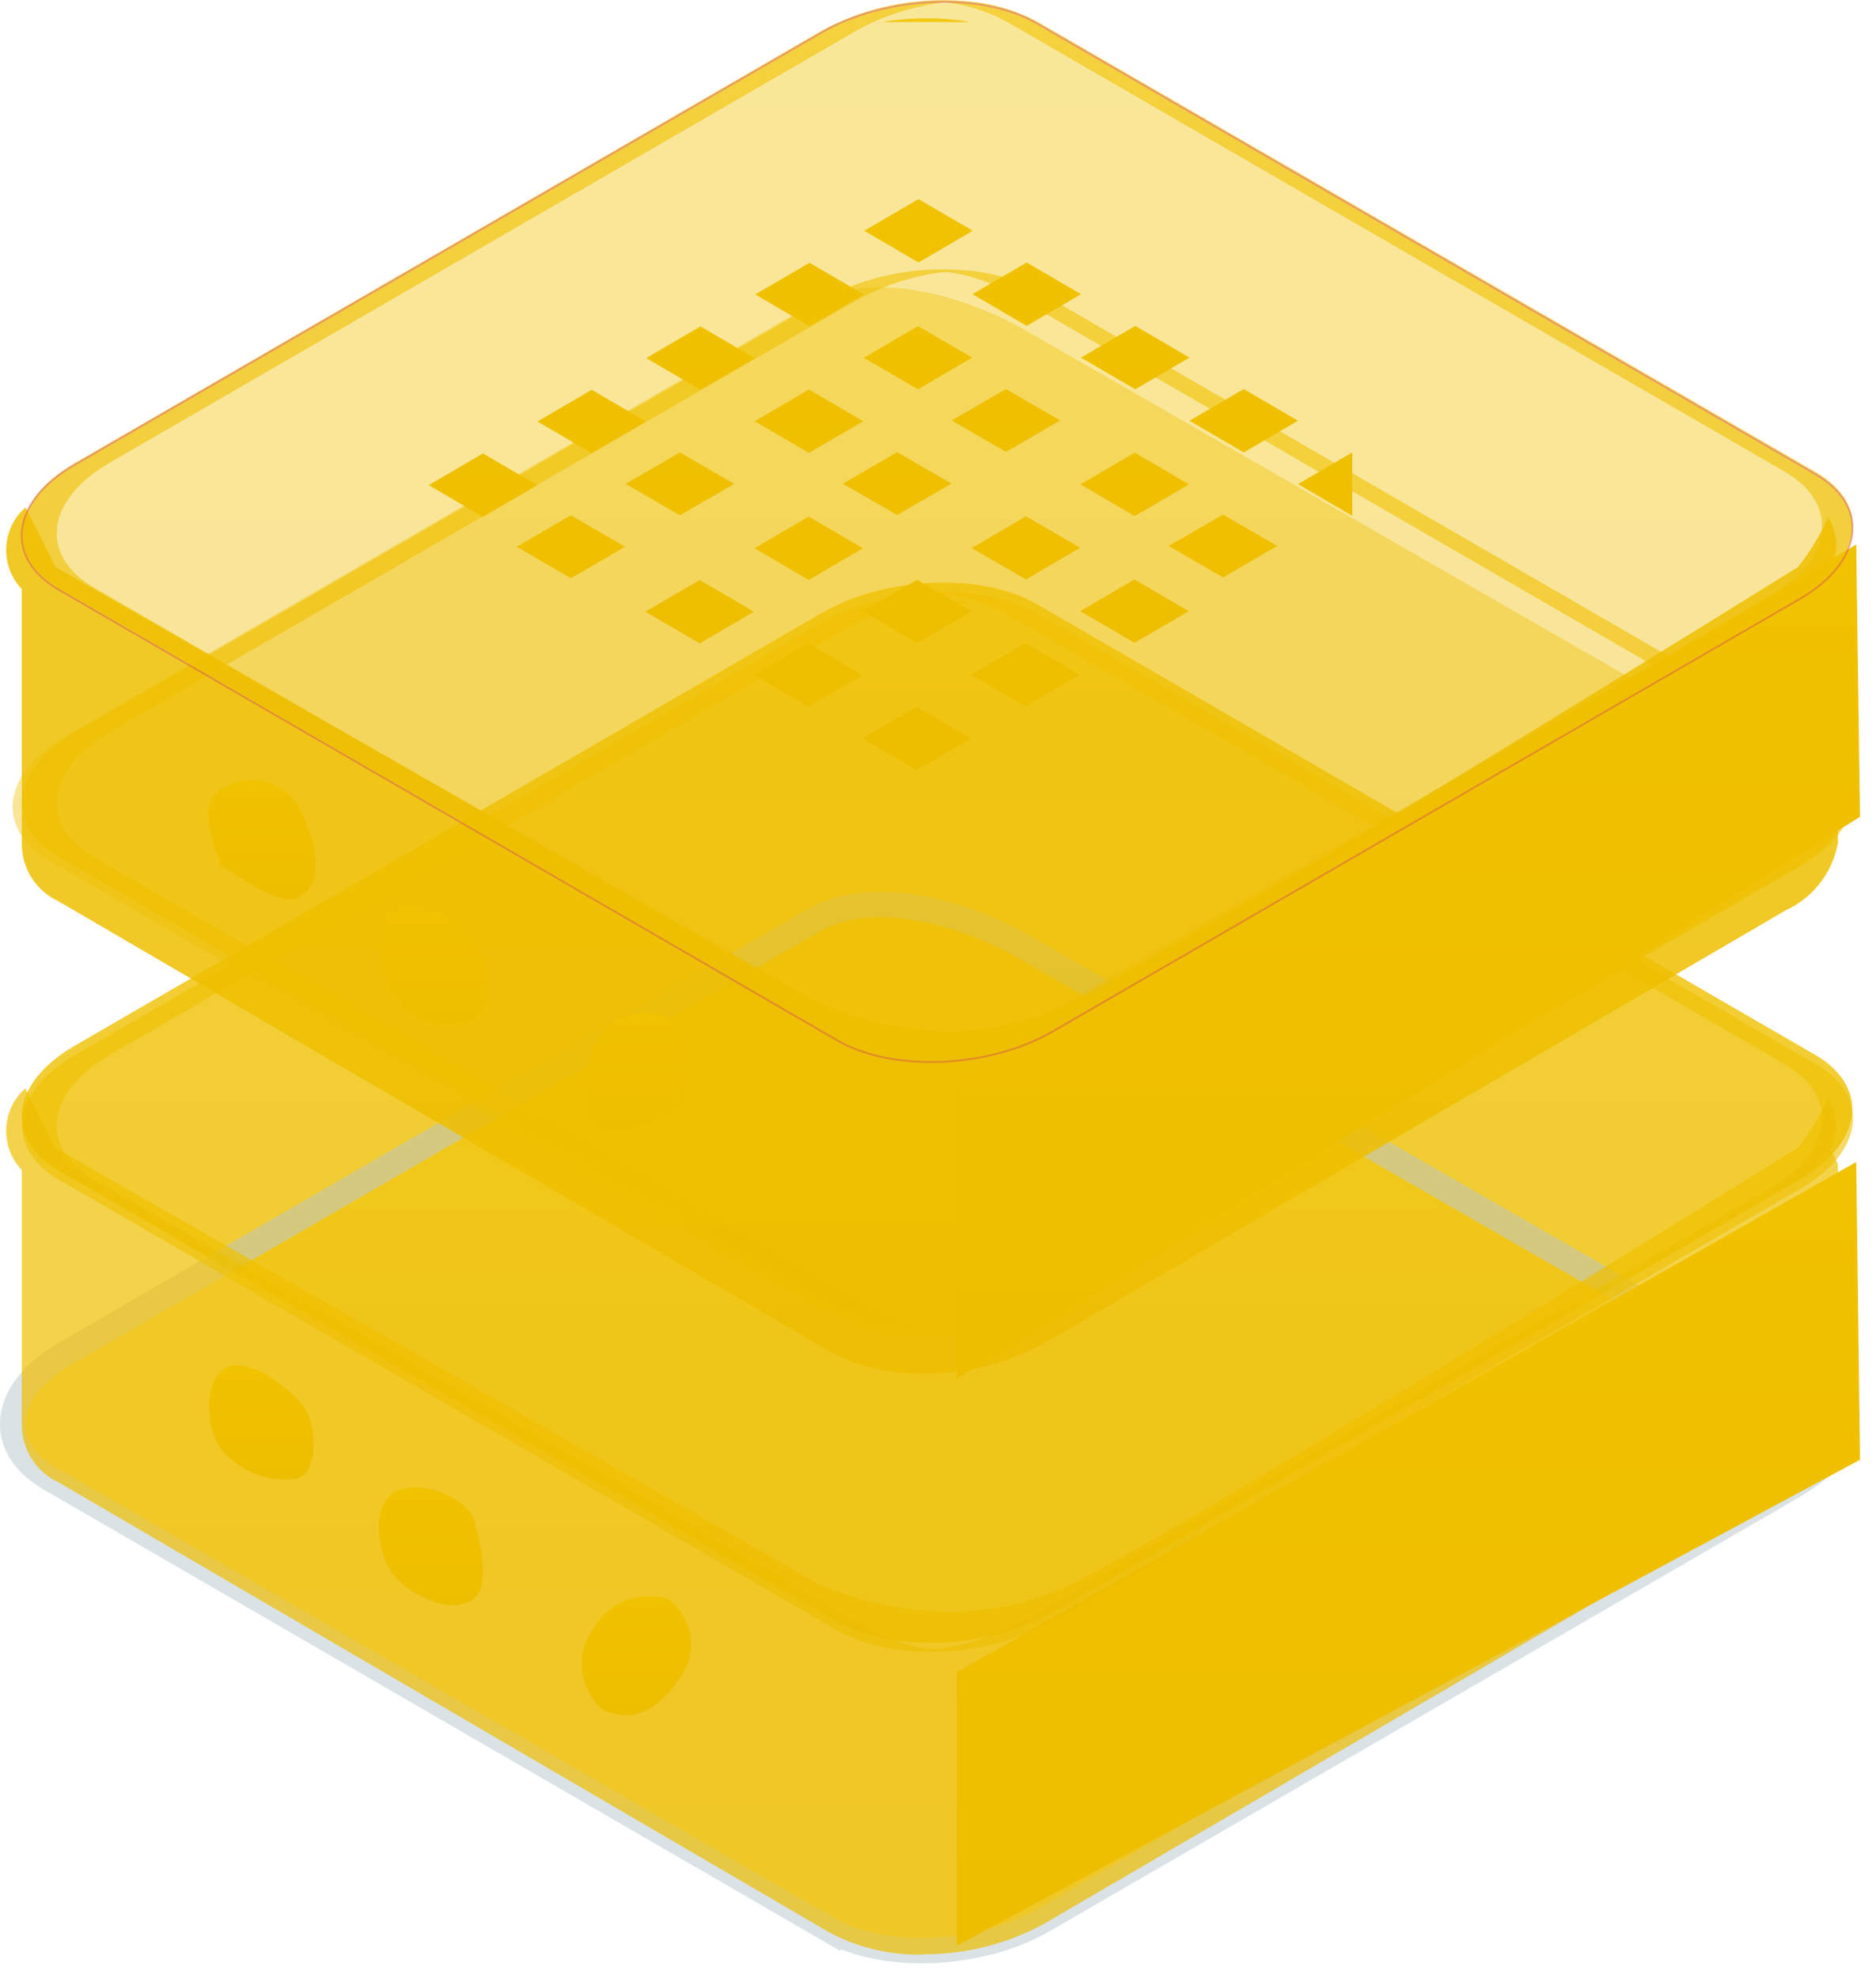 <svg width="74" height="78" viewBox="0 0 74 78" fill="none" xmlns="http://www.w3.org/2000/svg">
<g opacity="0.8">
<path d="M33.02 63.94L2.33 46.17C0.14 44.91 0.42 42.7 2.94 41.24L32.4 24.18C34.92 22.72 38.73 22.56 40.91 23.83L71.59 41.59C73.77 42.85 73.5 45.06 70.98 46.52L41.52 63.57C39 65.03 35.19 65.19 33.01 63.92L33.02 63.94Z" fill="url(#paint0_linear_26_1377)" style="mix-blend-mode:plus-darker"/>
</g>
<g opacity="0.5">
<path d="M32.66 76.07L1.97 58.3C-0.21 57.04 0.06 54.83 2.58 53.37L32.04 36.32C34.56 34.86 38.33 36.13 40.51 37.4L70.87 54.84C73.05 56.1 73.14 57.2 70.63 58.66L41.17 75.71C38.65 77.17 34.84 77.33 32.66 76.06V76.07Z" fill="url(#paint1_linear_26_1377)" style="mix-blend-mode:plus-darker"/>
<path d="M32.66 76.07L1.97 58.3C-0.21 57.04 0.06 54.83 2.58 53.37L32.04 36.32C34.56 34.86 38.33 36.13 40.51 37.4L70.87 54.84C73.05 56.1 73.14 57.2 70.63 58.66L41.17 75.71C38.65 77.17 34.84 77.33 32.66 76.06V76.07Z" stroke="#B5C5CC"/>
</g>
<g opacity="0.7">
<path d="M36.42 77.07C35.14 77.11 33.88 76.81 32.75 76.22L2.31 58.45C1.42 58.04 0.85 57.15 0.86 56.16V46.14C0.01 45.25 0.04 43.83 0.93 42.98C0.95 42.96 0.98 42.94 1 42.91L2.18 45.26C6.19 47.57 32 62.29 32.26 62.45C33.89 63.16 35.65 63.54 37.43 63.56C39.11 63.56 40.77 63.18 42.28 62.45C46.82 60.26 70.68 45.41 70.92 45.26C71.4 44.66 71.8 44 72.11 43.29C72.5 43.9 72.54 44.67 72.21 45.32L72.5 45.91V56.15H72.49C72.28 57.31 71.51 58.3 70.43 58.79L41.2 75.85C39.74 76.65 38.09 77.07 36.42 77.06V77.07ZM38.27 23.78H34.79C35.38 23.68 35.98 23.63 36.57 23.63C37.14 23.63 37.71 23.68 38.27 23.78Z" fill="url(#paint2_linear_26_1377)" style="mix-blend-mode:plus-darker"/>
</g>
<path d="M73.22 45.82L37.74 65.94V76.72L73.37 57.56L73.22 45.83V45.82Z" fill="url(#paint3_linear_26_1377)" style="mix-blend-mode:plus-darker"/>
<g opacity="0.6">
<path d="M36.11 65.11C35.03 65.07 33.97 64.79 33.01 64.28L2.34 46.53C0.16 45.27 0.43 43.06 2.95 41.61L32.41 24.56C34.1 23.64 36.02 23.23 37.94 23.38H37.92C38.97 23.43 40 23.71 40.93 24.21L71.62 41.96C73.8 43.22 73.53 45.43 71.01 46.88L41.55 63.93C40.07 64.73 38.42 65.15 36.74 65.13C36.54 65.13 36.34 65.13 36.14 65.12L36.11 65.11ZM33.78 24.56L4.32 41.6C1.8 43.06 1.53 45.26 3.71 46.52L34.39 64.27C35.14 64.68 35.96 64.94 36.81 65.04C38.04 64.9 39.24 64.52 40.33 63.92L69.79 46.88C72.31 45.42 72.58 43.22 70.4 41.96L39.72 24.21C38.97 23.8 38.15 23.54 37.3 23.44C36.07 23.58 34.87 23.96 33.79 24.56H33.78Z" fill="url(#paint4_linear_26_1377)" style="mix-blend-mode:plus-darker"/>
</g>
<path d="M15.63 58.81C16.64 58.3 18.51 59.1 18.73 60.02C18.95 60.94 19.41 62.71 18.52 63.16C17.63 63.61 15.98 62.83 15.42 61.95C14.86 61.07 14.62 59.32 15.63 58.81Z" fill="url(#paint5_linear_26_1377)" style="mix-blend-mode:plus-darker"/>
<path d="M26.35 63.05C25.18 62.69 23.92 63.22 23.35 64.3C22.67 65.31 22.87 66.66 23.81 67.43C24.33 67.65 25.51 68.08 26.81 66.18C27.55 65.2 27.35 63.8 26.37 63.06C26.37 63.06 26.37 63.06 26.36 63.06L26.35 63.05Z" fill="url(#paint6_linear_26_1377)" style="mix-blend-mode:plus-darker"/>
<path d="M8.89 53.95C9.74 53.49 11.14 54.53 11.85 55.3C12.56 56.07 12.55 57.97 11.78 58.3C10.6 58.49 9.42 58.02 8.68 57.09C8.1 56.2 8.05 54.41 8.89 53.95Z" fill="url(#paint7_linear_26_1377)" style="mix-blend-mode:plus-darker"/>
<g opacity="0.6">
<path d="M36.11 52.39C35.03 52.35 33.97 52.07 33.01 51.56L2.34 33.8C0.16 32.54 0.43 30.34 2.95 28.88L32.41 11.83C34.1 10.91 36.02 10.5 37.94 10.65H37.92C38.97 10.7 40 10.98 40.93 11.48L71.62 29.23C73.8 30.49 73.53 32.7 71.01 34.16L41.55 51.2C40.07 52 38.42 52.42 36.74 52.4C36.54 52.4 36.33 52.4 36.13 52.39H36.11ZM33.78 11.84L4.32 28.88C1.8 30.34 1.53 32.54 3.71 33.8L34.39 51.55C35.14 51.96 35.96 52.22 36.81 52.32C38.05 52.18 39.24 51.8 40.33 51.2L69.79 34.16C72.31 32.7 72.58 30.5 70.4 29.24L39.72 11.49C38.97 11.08 38.15 10.82 37.3 10.72C36.07 10.86 34.87 11.24 33.79 11.84H33.78Z" fill="url(#paint8_linear_26_1377)" style="mix-blend-mode:plus-darker"/>
</g>
<g opacity="0.4">
<path d="M32.66 51.72L1.97 33.96C-0.21 32.7 0.06 30.49 2.58 29.03L32.04 11.98C34.56 10.52 38.33 11.8 40.51 13.06L70.87 30.5C73.05 31.76 73.15 32.86 70.63 34.32L41.17 51.37C38.65 52.83 34.84 52.99 32.66 51.72Z" fill="url(#paint9_linear_26_1377)" style="mix-blend-mode:plus-darker"/>
</g>
<g opacity="0.6">
<path d="M36.11 41.76C35.03 41.72 33.97 41.44 33.01 40.93L2.34 23.18C0.16 21.92 0.43 19.71 2.95 18.26L32.41 1.21C34.1 0.29 36.02 -0.11 37.94 0.03H37.92C38.97 0.08 40 0.36 40.93 0.86L71.62 18.61C73.8 19.87 73.53 22.08 71.01 23.53L41.55 40.57C40.08 41.37 38.42 41.79 36.74 41.77C36.54 41.77 36.33 41.77 36.13 41.75L36.11 41.76ZM33.78 1.21L4.32 18.25C1.8 19.71 1.53 21.91 3.71 23.17L34.39 40.92C35.14 41.33 35.96 41.59 36.81 41.69C38.05 41.55 39.24 41.17 40.33 40.57L69.79 23.53C72.31 22.07 72.58 19.87 70.4 18.6L39.72 0.86C38.97 0.45 38.15 0.19 37.29 0.09C36.06 0.23 34.86 0.61 33.78 1.21Z" fill="url(#paint10_linear_26_1377)" style="mix-blend-mode:plus-darker"/>
</g>
<g opacity="0.85">
<path d="M36.42 54.15C35.14 54.19 33.88 53.9 32.75 53.3L2.31 35.54C1.42 35.13 0.85 34.24 0.86 33.25V23.23C0.01 22.34 0.04 20.92 0.94 20.07C0.96 20.05 0.99 20.03 1.01 20.01L2.19 22.36C6.13 24.63 31.19 38.93 32.26 39.54C33.89 40.25 35.65 40.63 37.43 40.66C39.11 40.66 40.77 40.28 42.28 39.55C46.81 37.36 70.68 22.51 70.92 22.36C71.4 21.76 71.8 21.1 72.11 20.4C72.5 21.01 72.54 21.78 72.21 22.43L72.5 23.02V33.26H72.49C72.28 34.42 71.51 35.41 70.43 35.9L41.2 52.96C39.74 53.76 38.09 54.18 36.42 54.17V54.15ZM38.27 0.87H34.79C35.38 0.77 35.98 0.72 36.58 0.72C37.15 0.72 37.72 0.77 38.28 0.87H38.27Z" fill="url(#paint11_linear_26_1377)" style="mix-blend-mode:plus-darker"/>
</g>
<path d="M73.22 21.47L37.74 42.59V54.37L73.37 32.21L73.22 21.48V21.47Z" fill="url(#paint12_linear_26_1377)" style="mix-blend-mode:plus-darker"/>
<path d="M26.35 40.14C25.22 39.64 23.9 40.14 23.4 41.28C23.38 41.32 23.37 41.36 23.35 41.4C23.02 42.71 23.04 44.2 23.81 44.53C24.58 44.86 26.47 43.98 26.81 43.28C27.15 42.58 27.05 40.71 26.35 40.15V40.14Z" fill="url(#paint13_linear_26_1377)" style="mix-blend-mode:plus-darker"/>
<path d="M15.63 35.9C16.81 35.71 17.99 36.17 18.73 37.11C19.24 37.97 19.65 39.78 18.52 40.25C17.33 40.67 16.01 40.15 15.42 39.04C14.94 37.99 14.91 36.24 15.63 35.9Z" fill="url(#paint14_linear_26_1377)" style="mix-blend-mode:plus-darker"/>
<path d="M8.89 31.04C9.93 30.46 11.24 30.83 11.82 31.87C11.89 31.99 11.94 32.12 11.99 32.25C12.51 33.46 12.75 34.89 11.78 35.39C10.81 35.89 8.19 33.54 8.68 34.18C9.17 34.82 7.26 31.63 8.89 31.04Z" fill="url(#paint15_linear_26_1377)" style="mix-blend-mode:plus-darker"/>
<g opacity="0.4">
<path d="M33.02 41.02L2.33 23.26C0.14 22 0.42 19.79 2.94 18.33L32.41 1.28C34.93 -0.18 38.74 -0.34 40.92 0.93L71.6 18.69C73.78 19.95 73.51 22.16 70.99 23.62L41.53 40.67C39.01 42.13 35.2 42.29 33.02 41.02Z" fill="url(#paint16_linear_26_1377)" style="mix-blend-mode:plus-darker"/>
<path d="M33.02 41.02L2.33 23.26C0.14 22 0.42 19.79 2.94 18.33L32.41 1.28C34.93 -0.18 38.74 -0.34 40.92 0.93L71.6 18.69C73.78 19.95 73.51 22.16 70.99 23.62L41.53 40.67C39.01 42.13 35.2 42.29 33.02 41.02Z" stroke="#D0395F" stroke-width="0.07"/>
</g>
<g style="mix-blend-mode:overlay">
<path d="M34.02 29.12L36.16 27.87L38.3 29.12L36.16 30.37L34.02 29.12ZM29.74 26.62L31.88 25.37L34.02 26.62L31.88 27.87L29.74 26.62ZM38.31 26.61L40.45 25.36L42.59 26.61L40.45 27.86L38.31 26.61ZM25.46 24.12L27.6 22.87L29.74 24.12L27.6 25.37L25.46 24.12ZM34.04 24.11L36.18 22.86L38.32 24.11L36.18 25.36L34.04 24.11ZM42.61 24.1L44.75 22.85L46.89 24.1L44.75 25.35L42.61 24.1ZM29.76 21.62L31.9 20.37L34.04 21.62L31.9 22.87L29.76 21.62ZM38.33 21.61L40.47 20.36L42.61 21.6L40.47 22.85L38.33 21.61ZM20.38 21.56L22.52 20.32L24.66 21.56L22.52 22.8L20.38 21.56ZM46.1 21.53L48.24 20.29L50.38 21.53L48.24 22.77L46.1 21.53ZM16.91 19.13L19.05 17.88L21.19 19.13L19.05 20.38L16.91 19.13ZM42.62 19.1L44.76 17.85L46.9 19.1L44.76 20.35L42.62 19.1ZM51.2 19.09L53.34 17.84V20.34L51.2 19.09ZM24.68 19.08L26.82 17.84L28.96 19.08L26.82 20.32L24.68 19.08ZM33.25 19.07L35.39 17.83L37.53 19.07L35.39 20.31L33.25 19.07ZM21.2 16.62L23.34 15.37L25.48 16.62L23.34 17.87L21.2 16.62ZM29.77 16.61L31.91 15.36L34.05 16.61L31.91 17.86L29.77 16.61ZM46.92 16.59L49.06 15.34L51.2 16.59L49.06 17.84L46.92 16.59ZM37.54 16.58L39.68 15.34L41.82 16.58L39.68 17.82L37.54 16.58ZM25.49 14.12L27.63 12.87L29.77 14.12L27.63 15.37L25.49 14.12ZM34.07 14.11L36.21 12.86L38.35 14.1L36.21 15.35L34.07 14.11ZM42.64 14.1L44.78 12.85L46.92 14.1L44.78 15.35L42.64 14.1ZM29.79 11.61L31.93 10.36L34.07 11.61L31.93 12.86L29.79 11.61ZM38.36 11.6L40.5 10.35L42.64 11.6L40.5 12.85L38.36 11.6ZM34.09 9.1L36.23 7.85L38.37 9.1L36.23 10.35L34.09 9.1Z" fill="url(#paint17_linear_26_1377)" style="mix-blend-mode:plus-darker"/>
</g>
<defs>
<linearGradient id="paint0_linear_26_1377" x1="36.958" y1="22.972" x2="36.958" y2="64.778" gradientUnits="userSpaceOnUse">
<stop stop-color="#F1C200"/>
<stop offset="0.781" stop-color="#EEBE00"/>
<stop offset="1" stop-color="#EDBD00"/>
</linearGradient>
<linearGradient id="paint1_linear_26_1377" x1="36.503" y1="35.668" x2="36.503" y2="76.918" gradientUnits="userSpaceOnUse">
<stop stop-color="#F1C200"/>
<stop offset="0.781" stop-color="#EEBE00"/>
<stop offset="1" stop-color="#EDBD00"/>
</linearGradient>
<linearGradient id="paint2_linear_26_1377" x1="36.371" y1="23.63" x2="36.371" y2="77.073" gradientUnits="userSpaceOnUse">
<stop stop-color="#F1C200"/>
<stop offset="0.781" stop-color="#EEBE00"/>
<stop offset="1" stop-color="#EDBD00"/>
</linearGradient>
<linearGradient id="paint3_linear_26_1377" x1="55.555" y1="45.82" x2="55.555" y2="76.72" gradientUnits="userSpaceOnUse">
<stop stop-color="#F1C200"/>
<stop offset="0.781" stop-color="#EEBE00"/>
<stop offset="1" stop-color="#EDBD00"/>
</linearGradient>
<linearGradient id="paint4_linear_26_1377" x1="36.98" y1="23.35" x2="36.98" y2="65.131" gradientUnits="userSpaceOnUse">
<stop stop-color="#F1C200"/>
<stop offset="0.781" stop-color="#EEBE00"/>
<stop offset="1" stop-color="#EDBD00"/>
</linearGradient>
<linearGradient id="paint5_linear_26_1377" x1="16.991" y1="58.651" x2="16.991" y2="63.291" gradientUnits="userSpaceOnUse">
<stop stop-color="#F1C200"/>
<stop offset="0.781" stop-color="#EEBE00"/>
<stop offset="1" stop-color="#EDBD00"/>
</linearGradient>
<linearGradient id="paint6_linear_26_1377" x1="25.102" y1="62.938" x2="25.102" y2="67.633" gradientUnits="userSpaceOnUse">
<stop stop-color="#F1C200"/>
<stop offset="0.781" stop-color="#EEBE00"/>
<stop offset="1" stop-color="#EDBD00"/>
</linearGradient>
<linearGradient id="paint7_linear_26_1377" x1="10.31" y1="53.837" x2="10.31" y2="58.342" gradientUnits="userSpaceOnUse">
<stop stop-color="#F1C200"/>
<stop offset="0.781" stop-color="#EEBE00"/>
<stop offset="1" stop-color="#EDBD00"/>
</linearGradient>
<linearGradient id="paint8_linear_26_1377" x1="36.98" y1="10.62" x2="36.98" y2="52.401" gradientUnits="userSpaceOnUse">
<stop stop-color="#F1C200"/>
<stop offset="0.781" stop-color="#EEBE00"/>
<stop offset="1" stop-color="#EDBD00"/>
</linearGradient>
<linearGradient id="paint9_linear_26_1377" x1="36.505" y1="11.33" x2="36.505" y2="52.578" gradientUnits="userSpaceOnUse">
<stop stop-color="#F1C200"/>
<stop offset="0.781" stop-color="#EEBE00"/>
<stop offset="1" stop-color="#EDBD00"/>
</linearGradient>
<linearGradient id="paint10_linear_26_1377" x1="36.98" y1="0.003" x2="36.98" y2="41.771" gradientUnits="userSpaceOnUse">
<stop stop-color="#F1C200"/>
<stop offset="0.781" stop-color="#EEBE00"/>
<stop offset="1" stop-color="#EDBD00"/>
</linearGradient>
<linearGradient id="paint11_linear_26_1377" x1="36.372" y1="0.72" x2="36.372" y2="54.17" gradientUnits="userSpaceOnUse">
<stop stop-color="#F1C200"/>
<stop offset="0.781" stop-color="#EEBE00"/>
<stop offset="1" stop-color="#EDBD00"/>
</linearGradient>
<linearGradient id="paint12_linear_26_1377" x1="55.555" y1="21.47" x2="55.555" y2="54.37" gradientUnits="userSpaceOnUse">
<stop stop-color="#F1C200"/>
<stop offset="0.781" stop-color="#EEBE00"/>
<stop offset="1" stop-color="#EDBD00"/>
</linearGradient>
<linearGradient id="paint13_linear_26_1377" x1="25.073" y1="39.947" x2="25.073" y2="44.602" gradientUnits="userSpaceOnUse">
<stop stop-color="#F1C200"/>
<stop offset="0.781" stop-color="#EEBE00"/>
<stop offset="1" stop-color="#EDBD00"/>
</linearGradient>
<linearGradient id="paint14_linear_26_1377" x1="17.157" y1="35.858" x2="17.157" y2="40.395" gradientUnits="userSpaceOnUse">
<stop stop-color="#F1C200"/>
<stop offset="0.781" stop-color="#EEBE00"/>
<stop offset="1" stop-color="#EDBD00"/>
</linearGradient>
<linearGradient id="paint15_linear_26_1377" x1="10.331" y1="30.766" x2="10.331" y2="35.46" gradientUnits="userSpaceOnUse">
<stop stop-color="#F1C200"/>
<stop offset="0.781" stop-color="#EEBE00"/>
<stop offset="1" stop-color="#EDBD00"/>
</linearGradient>
<linearGradient id="paint16_linear_26_1377" x1="36.963" y1="0.072" x2="36.963" y2="41.878" gradientUnits="userSpaceOnUse">
<stop stop-color="#F1C200"/>
<stop offset="0.781" stop-color="#EEBE00"/>
<stop offset="1" stop-color="#EDBD00"/>
</linearGradient>
<linearGradient id="paint17_linear_26_1377" x1="35.125" y1="7.85" x2="35.125" y2="30.37" gradientUnits="userSpaceOnUse">
<stop stop-color="#F1C200"/>
<stop offset="0.781" stop-color="#EEBE00"/>
<stop offset="1" stop-color="#EDBD00"/>
</linearGradient>
</defs>
</svg>
